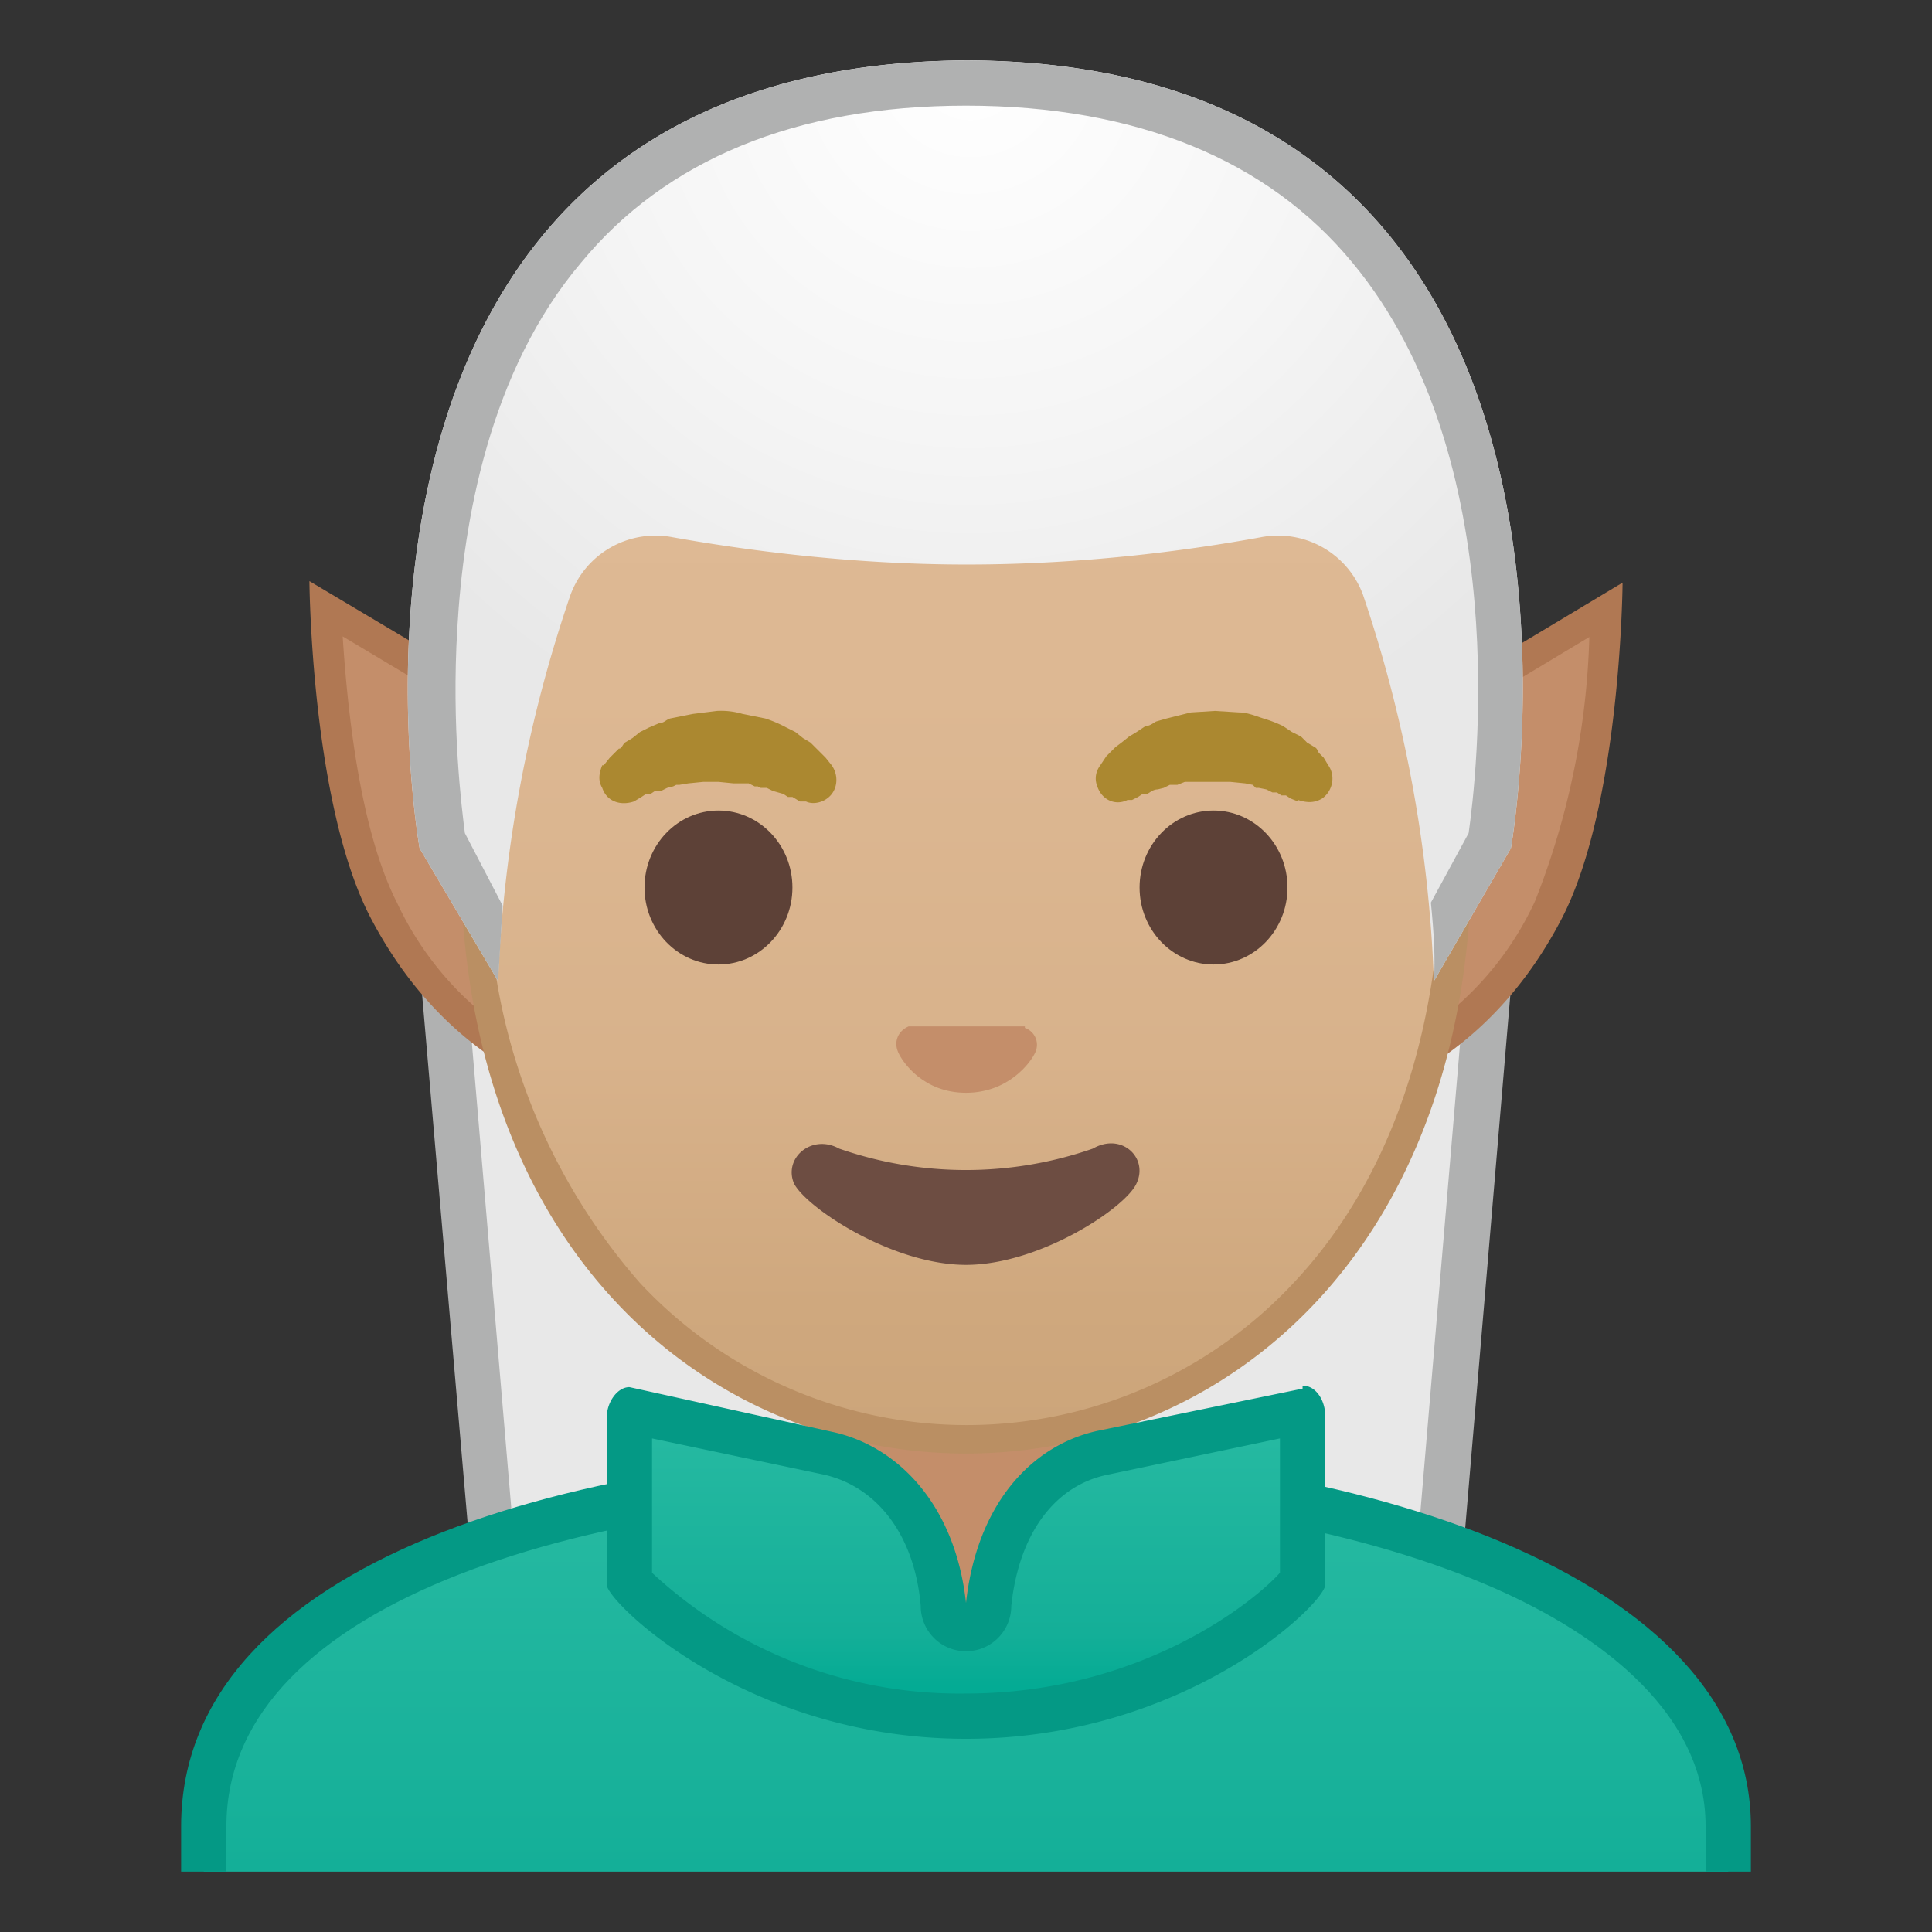 <svg viewBox="0 0 128 128" xmlns="http://www.w3.org/2000/svg" xmlns:xlink="http://www.w3.org/1999/xlink"><rect x="0" y="0" width="128" height="128" fill="#333333" stroke="none"/><defs><path id="a" d="M4 4h120v120H4z"/></defs><clipPath id="b"><use xlink:href="#a"/></clipPath><g clip-path="url(#b)"><path fill="#E8E8E8" d="M33.6 114.7l-5.3-62 35.4.8v62z"/><path d="M30 54.2l32.2.7v59l-27.2-.7-5-59m-3.3-3l5.6 65 32.9.8V52l-38.5-.8z" fill="#B0B1B1"/><path fill="#E8E8E8" d="M64.3 53.5l35.4-.8-5.4 62-30 .8z"/><path d="M98 54.2l-5 59-27.2.7V55l32.3-.7m3.2-3zm0 0l-38.5.8v65l33-.8 5.5-65z" fill="#B0B1B1"/></g><g clip-path="url(#b)"><linearGradient id="c" x1="64" x2="64" y1="97.5" y2="130.5" gradientUnits="userSpaceOnUse"><stop stop-color="#27BAA2" offset="0"/><stop stop-color="#14AF98" offset=".8"/><stop stop-color="#04AB94" offset="1"/></linearGradient><path d="M13.5 130.5v-9.4c0-16.3 25.4-23.6 50.5-23.6h.1c25 0 50.4 8 50.4 23.6v9.4h-101z" fill="url(#c)"/><path d="M64.1 99c13 0 25.5 2.2 34.4 6 6.6 2.8 14.5 8 14.5 16v8H15v-8c0-15.1 24.6-22 49-22h.1m0-3H64c-25.5 0-52 7.3-52 25v11h104v-11c0-16.7-26.3-25-51.9-25z" fill="#049985"/></g><g clip-path="url(#b)"><path d="M63.2 107.2c-4 0-7.3-3.2-7.3-7.1v-9h16.2v9c0 4-3.3 7.1-7.3 7.1h-1.6z" fill="#C48E6A"/><path d="M71 92v8c0 3.5-2.7 6.2-6.2 6.2h-1.6a6.2 6.2 0 0 1-6.3-6.1v-8h14.2m2-2H54.9v10c0 4.5 3.7 8.1 8.3 8.1h1.6c4.6 0 8.3-3.6 8.3-8.1V90z" fill="#B07853"/></g><g clip-path="url(#b)"><path d="M39.5 72c-2.7-.5-9.5-2.9-14.1-11.8a54 54 0 0 1-3.8-20L39.5 51v21z" fill="#C48E6A"/><path d="M22.6 42.1l15.9 9.5v19.2a21 21 0 0 1-12.2-11c-2.5-4.9-3.3-13-3.6-17.7m-2.2-3.6s.1 14.6 4 22.2c6 11.6 16 12.6 16 12.6V50.4l-20-11.9z" fill="#B07853"/><path d="M88.5 51l18-10.7a60 60 0 0 1-3.9 20 21.5 21.5 0 0 1-14 11.8V51z" fill="#C48E6A"/><path d="M105.3 42.1a51.4 51.4 0 0 1-3.6 17.6 20.8 20.8 0 0 1-12.2 11v-19l15.8-9.5m2.2-3.6l-20 12v22.8s10-1 16-12.6c3.9-7.6 4-22.2 4-22.2z" fill="#B07853"/></g><g clip-path="url(#b)"><linearGradient id="d" x1="64" x2="64" y1="94.6" y2="12.8" gradientUnits="userSpaceOnUse"><stop stop-color="#CCA57A" offset="0"/><stop stop-color="#CFA87E" offset=".1"/><stop stop-color="#D8B28B" offset=".3"/><stop stop-color="#DDB893" offset=".6"/><stop stop-color="#DFBA95" offset="1"/></linearGradient><path d="M64 95.3c-15.7 0-32.5-12.2-32.5-38.8 0-12.4 3.5-23.8 10-32.2 6-7.8 14.3-12.2 22.5-12.2s16.4 4.4 22.5 12.2c6.5 8.4 10 19.8 10 32.2a42 42 0 0 1-10.1 29.2A30.5 30.5 0 0 1 64 95.3z" fill="url(#d)"/><path d="M64 13c8 0 15.8 4.4 21.7 12a51.5 51.5 0 0 1 9.8 31.5c0 11.8-3.4 21.7-9.8 28.5a29.6 29.6 0 0 1-43.3 0 40.5 40.5 0 0 1-10-28.5 51.3 51.3 0 0 1 10-31.5A28.1 28.1 0 0 1 64 13m0-2c-17.4 0-33.5 18.7-33.5 45.5C30.5 83 47 96.3 64 96.3S97.5 83 97.5 56.5C97.5 29.7 81.4 11 64 11z" fill="#BA8F63"/></g><path d="M40 50.7l.4-.5.2-.2.4-.4c.2 0 .2-.2.4-.4l.5-.3.5-.4.6-.3.7-.3c.3 0 .4-.2.7-.3l1.5-.3 1.6-.2a5 5 0 0 1 1.7.2l1.5.3a8.6 8.6 0 0 1 1.4.6l.6.3.5.4.5.3.4.4.3.3.3.3.4.5c.5.7.4 1.7-.3 2.2-.4.3-1 .4-1.4.2H53l-.5-.3h-.3l-.3-.2-.7-.2-.4-.2h-.4l-.2-.1H50l-.4-.2h-1l-1-.1h-1l-1 .1-.6.1h-.2l-.2.1-.4.1-.4.2h-.4l-.3.2h-.3l-.3.2-.5.3c-.9.3-1.8 0-2.1-.9-.3-.5-.2-1 0-1.5z" clip-path="url(#b)" fill="#AB8830"/><ellipse cx="47.6" cy="58.8" rx="4.9" ry="5.1" clip-path="url(#b)" fill="#5D4137"/><path d="M86 53.1l-.5-.2-.3-.2h-.3l-.3-.2h-.3l-.4-.2-.5-.1h-.2L83 52l-.5-.1-1-.1h-3l-.5.2h-.5l-.4.2-.4.1c-.3 0-.5.2-.7.3h-.3l-.3.2-.4.2h-.3c-.8.4-1.7 0-2-.9-.2-.5-.1-1 .2-1.4l.4-.6.3-.3.3-.3.4-.3.5-.4.5-.3.6-.4c.3 0 .5-.2.7-.3l.7-.2 1.6-.4 1.6-.1 1.6.1c.5 0 1 .2 1.6.4a8.6 8.6 0 0 1 1.3.5l.6.4.6.3.4.4.5.3c.2.1.2.3.3.4l.3.3.3.5c.5.7.3 1.7-.4 2.2-.5.3-1 .3-1.6.1z" clip-path="url(#b)" fill="#AB8830"/><ellipse cx="80.4" cy="58.8" rx="4.9" ry="5.1" clip-path="url(#b)" fill="#5D4137"/><path d="M67.9 68h-7.7c-.7.3-1 1-.7 1.7s1.7 2.7 4.5 2.7 4.3-2 4.6-2.7c.3-.7-.1-1.4-.7-1.6z" clip-path="url(#b)" fill="#C48E6A"/><path d="M72.4 76.1a25.6 25.6 0 0 1-16.8 0c-1.8-1-3.7.6-3 2.3.8 1.6 6.5 5.4 11.4 5.4s10.6-3.8 11.3-5.4c.8-1.7-1-3.4-2.9-2.3z" clip-path="url(#b)" fill="#6D4D42"/><g clip-path="url(#b)"><radialGradient id="e" cx="64.3" cy="4.3" r="48.9" gradientUnits="userSpaceOnUse"><stop stop-color="#fff" offset="0"/><stop stop-color="#F5F5F5" offset=".5"/><stop stop-color="#E8E8E8" offset="1"/></radialGradient><path d="M64 4c-45.5.3-36.2 52.2-36.2 52.2L33 65a90 90 0 0 1 4.8-25.6 6 6 0 0 1 6.8-3.8c4.5.8 11.6 1.8 19.4 1.8h.1c8 0 15-1 19.4-1.8a6 6 0 0 1 6.8 3.8A90 90 0 0 1 95 65l5.1-8.8s9.3-52-36-52.2z" fill="url(#e)"/><path d="M64 4c-45.5.3-36.2 52.2-36.2 52.2L33 65l.3-5-2.5-4.8c-.2-1.6-.9-7-.5-13.6.4-7 2.1-17 8.2-24.2C44.1 10.6 52.7 7 64 7s20 3.6 25.6 10.4c10.8 13 8.2 34.3 7.7 37.8l-2.5 4.6c.2 2 .3 3.7.2 5.2l5.1-8.8s9.3-52-36-52.2z" fill="#B0B1B1"/></g><g clip-path="url(#b)"><linearGradient id="f" x1="64" x2="64" y1="94" y2="111.7" gradientUnits="userSpaceOnUse"><stop stop-color="#27BAA2" offset="0"/><stop stop-color="#14AF98" offset=".8"/><stop stop-color="#04AB94" offset="1"/></linearGradient><path d="M64 113.7a30.6 30.6 0 0 1-22.3-9V93.4L55 96.2c4 1 7 4.7 7.5 10 0 .8.7 1.4 1.5 1.4s1.4-.6 1.5-1.3c.6-5.4 3.4-9.2 7.6-10l13.1-2.9.1.4v11c-1 1.3-9 8.9-22.3 8.9z" fill="url(#f)"/><path d="M43.2 95.3l11.4 2.4c3.5.8 6 4 6.4 8.7a3 3 0 0 0 6 0c.5-4.8 2.9-8 6.4-8.7l11.4-2.4v8.9c-1.6 1.8-9.1 8-20.8 8a29.9 29.9 0 0 1-20.8-8v-9M86.3 92l-13.6 2.8c-4.5 1-8 5-8.7 11.4-.7-6.4-4.4-10.3-8.7-11.3l-13.6-3c-.8 0-1.5 1-1.5 2V105c0 1.1 9.2 10.2 23.8 10.2s23.8-9 23.8-10.2V93.8c0-1-.6-2-1.5-2z" fill="#049985"/></g></svg>